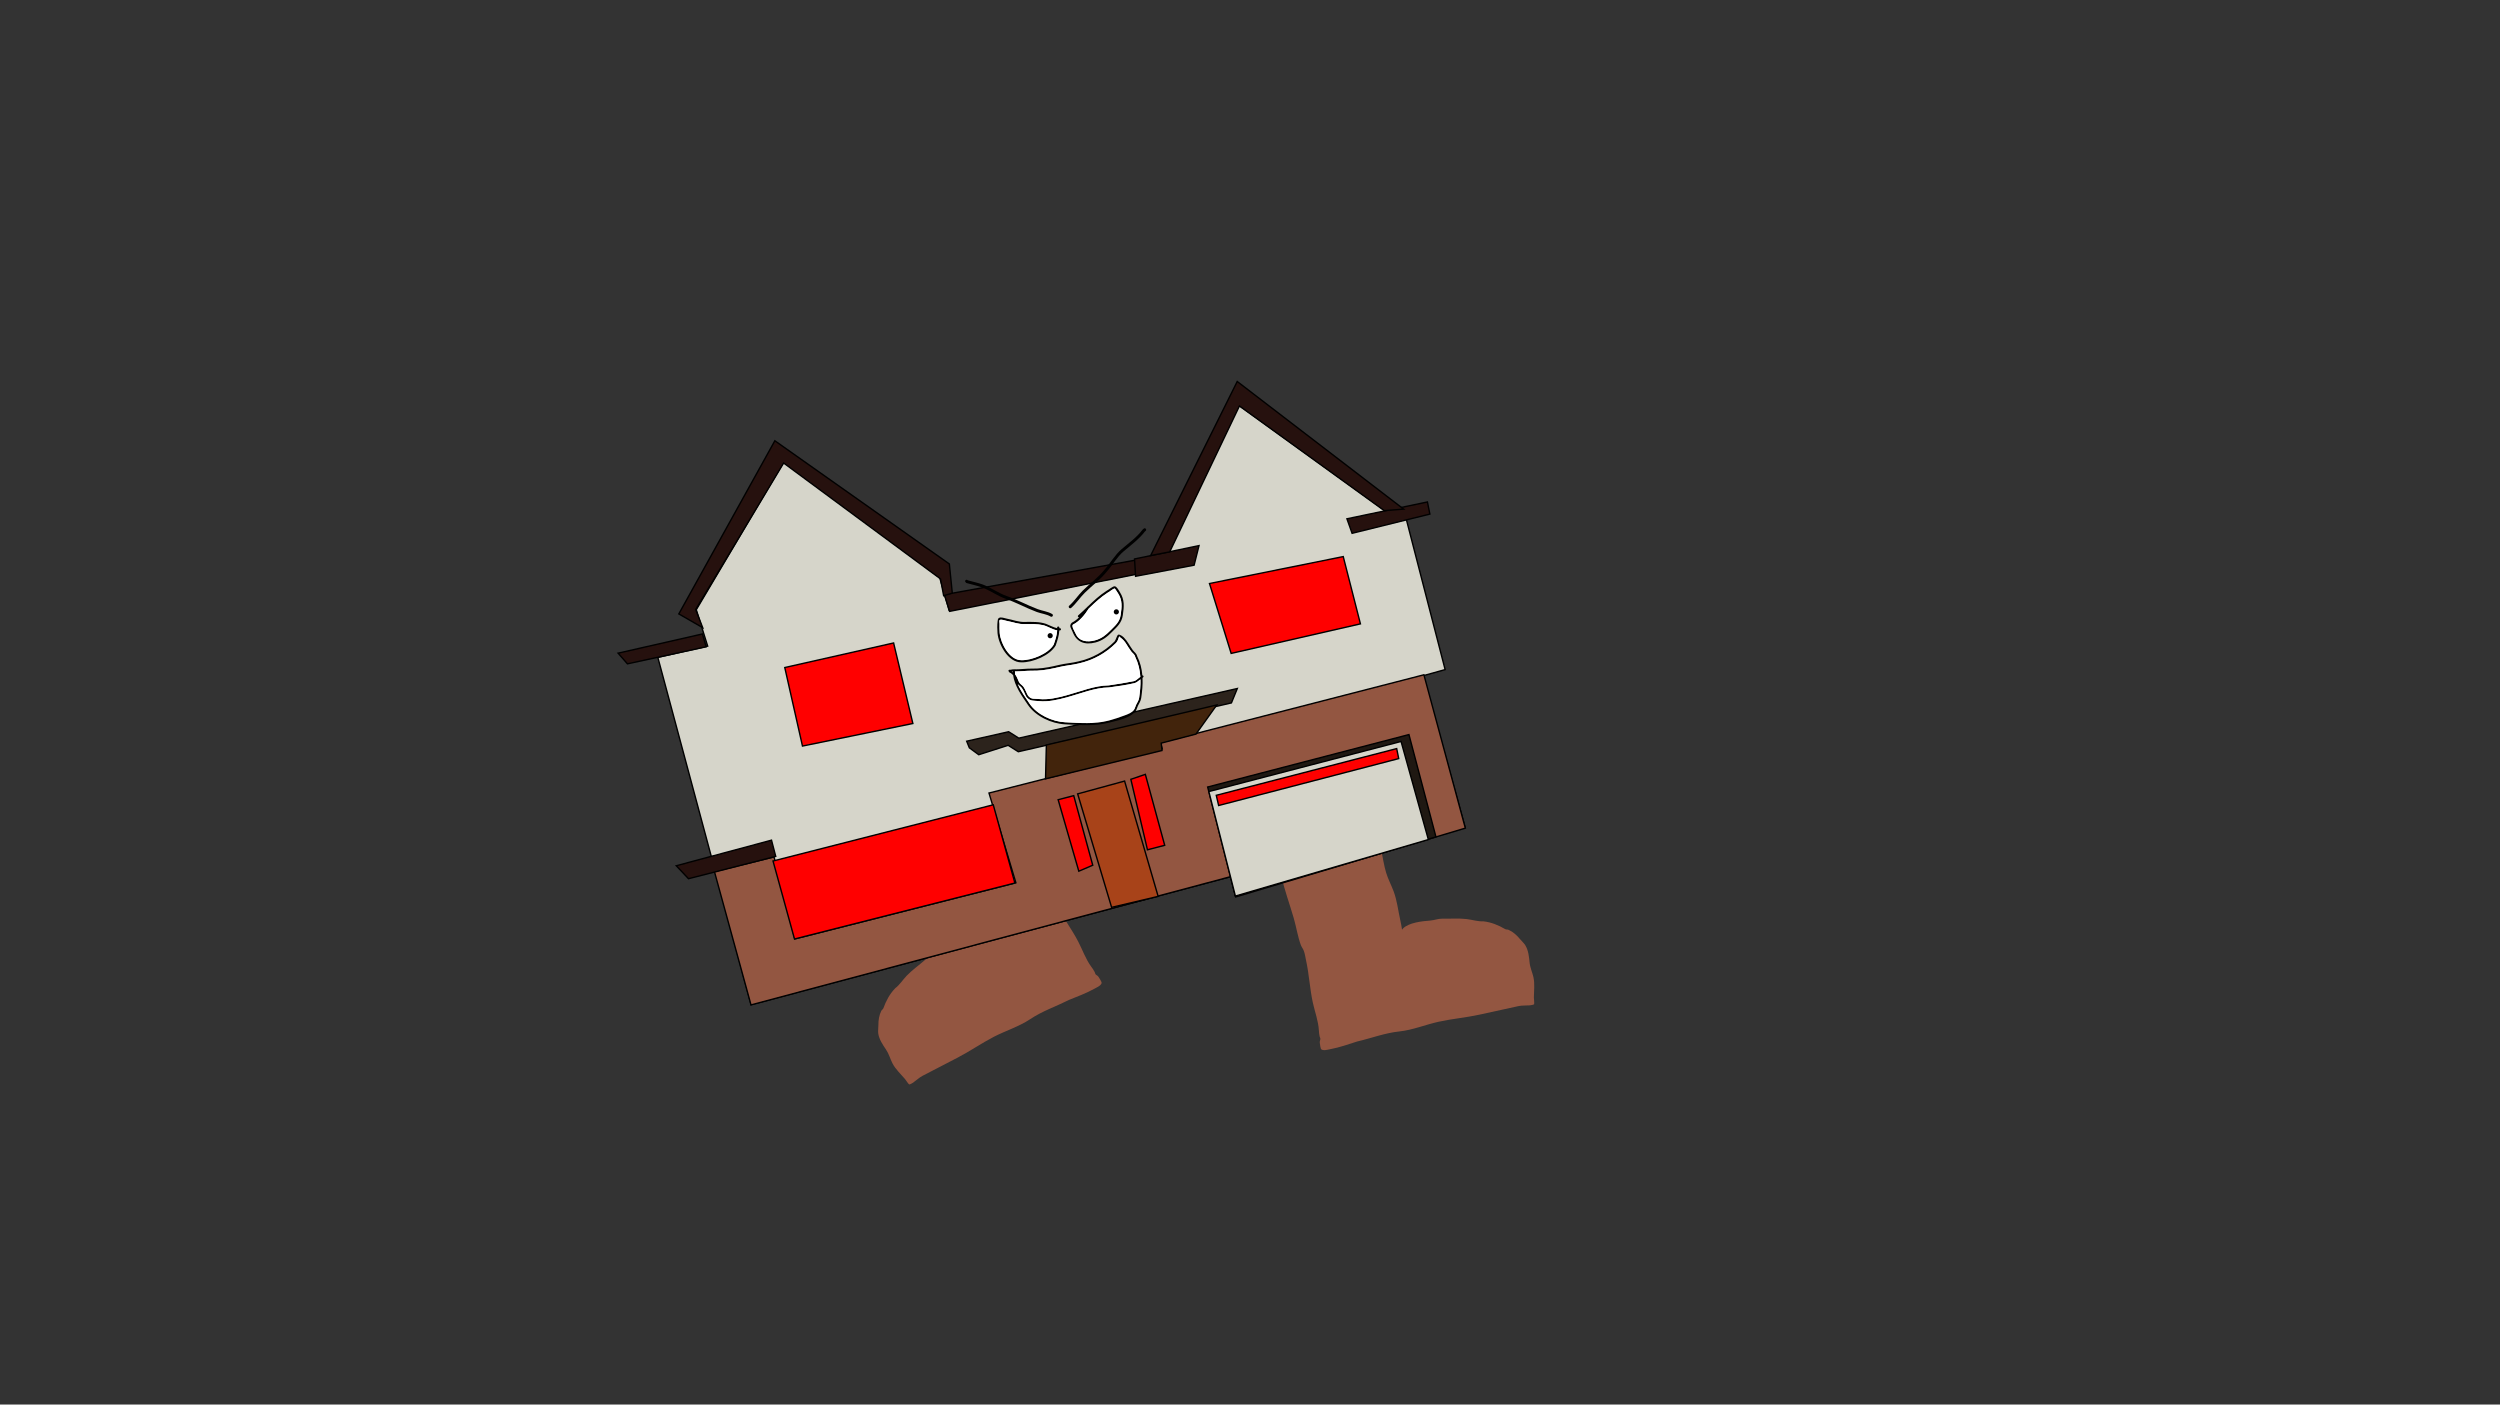 <svg version="1.1" xmlns="http://www.w3.org/2000/svg" xmlns:xlink="http://www.w3.org/1999/xlink" width="1770.465" height="994.674" viewBox="0,0,1770.465,994.674"><rect x="0" y="0" width="1770.465" height="994.674" fill="#333333" stroke="none"/><g transform="translate(584.001,327.296)"><g data-paper-data="{&quot;isPaintingLayer&quot;:true}" fill-rule="nonzero" stroke-linejoin="miter" stroke-miterlimit="10" stroke-dasharray="" stroke-dashoffset="0" style="mix-blend-mode: normal"><path d="M-159.73,449.52v-539.039h959.459v539.039z" fill="none" stroke="#f00000" stroke-width="0" stroke-linecap="butt"/><path d="M318.345,281.749c-0.228,-0.714 0.486,-0.943 0.486,-0.943l0.55,-0.167c0.453,-0.223 1.077,-0.458 1.622,-0.718c-0.257,-2.068 -0.43,-4.163 -0.488,-6.316c-0.004,-0.167 -0.012,-0.338 -0.022,-0.511c-0.439,-0.559 -0.859,-1.026 -1.166,-1.324c-1.682,-1.632 -2.134,-3.885 -3.656,-5.587c-0.505,-0.564 -1.491,-0.445 -2.071,-0.932c-0.809,-0.68 -1.38,-1.856 -2.27,-2.53c-0.504,-0.382 -1.411,0.252 -1.79,0.158c-0.056,-0.014 -0.111,-0.031 -0.165,-0.05l-0.007,0.027l-0.912,-0.231c-0.274,-0.063 -0.5,-0.278 -0.564,-0.571c-0.089,-0.405 0.167,-0.804 0.572,-0.893l1.462,-0.32c5.64,-1.236 11.28,-2.472 16.921,-3.704c10.269,-2.242 20.622,-3.645 30.909,-5.899c9.718,-2.129 19.8,-5.271 29.744,-5.854c3.272,9.364 4.568,19.824 6.692,29.515c1.157,5.283 1.92,10.873 3.51,16.039c1.35,4.388 3.656,8.745 5.274,13.076c2.352,6.317 3.187,13.521 4.63,20.107c0.502,2.291 0.982,4.551 1.277,6.855c0.043,0.336 0.442,-0.516 0.699,-0.736c4.165,-4.163 13.468,-5.166 19.17,-5.588c3.067,-0.227 5.779,-1.441 8.918,-1.366c5.537,0.142 11.461,-0.361 17.01,0.292c3.896,0.459 7.862,1.791 11.737,1.601c5.698,0.596 10.847,2.767 15.527,5.51c0.699,0.41 1.636,0.177 2.377,0.505c3.065,1.354 5.84,3.776 7.965,6.39c1.247,1.535 2.946,2.94 3.967,4.634c2.104,3.491 2.622,8.155 2.983,12.107c0.33,3.611 1.965,7.024 2.74,10.479c1.027,4.719 0.34,9.443 0.292,14.21c-0.009,0.866 0.44,4.258 0.156,4.862c-0.188,0.4 -2.706,0.776 -2.933,0.793c-2.822,0.21 -5.534,-0.029 -8.267,0.57c-9.127,2 -18.254,4 -27.381,5.999c-9.697,2.125 -19.394,2.935 -28.927,5.023c-9.29,2.035 -18.409,5.883 -27.934,6.895c-10.274,1.078 -19.847,4.807 -29.819,7.107c-6.116,1.927 -12.474,4.224 -18.772,5.387c-1.73,0.319 -4.992,1.347 -6.581,0.236c-0.748,-0.524 -0.949,-3.727 -1.132,-4.565c-0.154,-0.851 0.13,-1.737 0.373,-2.567c0.197,-0.675 -0.356,-1.361 -0.507,-2.048c-0.345,-1.581 -0.461,-2.937 -0.55,-4.533c-0.35,-6.303 -2.892,-13.175 -4.245,-19.349c-2.178,-9.938 -2.594,-19.841 -4.788,-29.852c-0.499,-2.277 -0.827,-4.819 -1.651,-7.003c-0.526,-1.395 -1.56,-2.602 -2.072,-4.004c-2.179,-5.974 -3.213,-12.749 -4.982,-18.898c-2.894,-10.066 -6.607,-19.978 -8.85,-30.216c-0.848,-3.87 -1.649,-7.601 -2.194,-11.395c-0.414,0.184 -0.821,0.354 -1.161,0.524l-0.761,0.252c0,0 -0.714,0.228 -0.943,-0.486zM322.103,275.586c0.06,0.983 0.143,1.955 0.245,2.919c0.56,-0.667 0.315,-1.775 -0.245,-2.919z" data-paper-data="{&quot;index&quot;:null}" fill="#935641" stroke="none" stroke-width="0.5" stroke-linecap="butt"/><path d="M135.633,245.404l-0.746,0.293c-0.371,0.087 -0.792,0.216 -1.228,0.34c2.007,3.265 3.779,6.645 5.603,10.162c4.825,9.305 8.312,19.299 12.527,28.887c2.574,5.858 6.113,11.728 8.26,17.713c0.504,1.405 0.481,2.994 0.969,4.403c0.764,2.206 2.138,4.369 3.211,6.439c4.718,9.097 10.732,16.976 15.416,26.008c2.91,5.611 5.352,12.519 9.114,17.588c0.952,1.283 1.731,2.399 2.477,3.835c0.324,0.624 0.337,1.505 0.921,1.898c0.717,0.483 1.503,0.982 1.928,1.735c0.395,0.761 2.29,3.352 2.05,4.233c-0.51,1.871 -3.675,3.167 -5.21,4.029c-5.585,3.135 -11.941,5.436 -17.875,7.868c-9.136,4.611 -18.88,7.869 -27.466,13.612c-7.969,5.315 -17.439,8.192 -25.882,12.57c-8.664,4.493 -16.635,10.073 -25.448,14.644c-8.295,4.301 -16.589,8.603 -24.884,12.904c-2.484,1.288 -4.416,3.206 -6.719,4.85c-0.185,0.132 -2.361,1.454 -2.762,1.266c-0.605,-0.283 -2.43,-3.177 -2.991,-3.837c-3.087,-3.633 -6.636,-6.825 -8.866,-11.109c-1.615,-3.151 -2.541,-6.821 -4.597,-9.807c-2.25,-3.268 -4.836,-7.185 -5.452,-11.214c-0.299,-1.956 0.108,-4.122 0.085,-6.1c-0.039,-3.368 0.545,-7.005 2.034,-10.006c0.36,-0.726 1.229,-1.146 1.504,-1.908c1.842,-5.102 4.411,-10.064 8.41,-14.167c3.1,-2.332 5.296,-5.893 7.997,-8.739c3.847,-4.052 8.722,-7.455 12.887,-11.106c2.365,-2.066 5.226,-2.868 7.729,-4.655c4.653,-3.324 12.445,-8.504 18.309,-7.968c0.338,0.005 1.189,0.404 1.008,0.119c-1.247,-1.96 -2.324,-4.004 -3.404,-6.086c-3.104,-5.985 -7.07,-12.057 -9.303,-18.417c-1.527,-4.364 -2.541,-9.188 -4.311,-13.424c-2.083,-4.987 -5.073,-9.772 -7.562,-14.573c-4.567,-8.807 -10.262,-17.676 -13.737,-26.967c8.016,-5.913 17.776,-9.948 26.607,-14.528c9.348,-4.848 18.204,-10.392 27.531,-15.238c5.124,-2.662 10.25,-5.319 15.376,-7.978l1.329,-0.689c0.368,-0.191 0.82,-0.047 1.011,0.321c0.138,0.266 0.101,0.576 -0.069,0.8l-0.553,0.761l-0.022,-0.016c-0.029,0.049 -0.061,0.097 -0.095,0.144c-0.231,0.314 -1.334,0.408 -1.477,1.023c-0.253,1.088 0.061,2.357 -0.126,3.397c-0.134,0.745 -0.969,1.284 -0.996,2.041c-0.081,2.282 1.012,4.304 0.764,6.634c-0.045,0.425 -0.07,1.053 -0.05,1.763c0.103,0.139 0.206,0.275 0.31,0.406c1.333,1.692 2.54,3.413 3.665,5.167c0.585,-0.149 1.215,-0.368 1.706,-0.486l0.53,-0.224c0,0 0.695,-0.282 0.977,0.414c0.282,0.695 -0.414,0.977 -0.414,0.977zM130.894,244.496c-0.538,-0.807 -1.096,-1.607 -1.679,-2.401c0.301,1.238 0.821,2.246 1.679,2.401z" data-paper-data="{&quot;index&quot;:null}" fill="#935641" stroke="none" stroke-width="0.5" stroke-linecap="butt"/><g><g stroke="#000000" stroke-width="1" stroke-linecap="round"><path d="M-90.916,104.501l62.16,-105.054l110.246,82.342l6.671,23.238l133.3,-26.184l15.557,-1.714l56.24,-117.425l104.909,75.585l13.807,5.332l27.454,106.287l-15.532,4.325l29.645,107.216l-162.609,48.086l-3.398,-13.041l-339.624,90.698l-66.04,-245.935l35.304,-7.978z" fill="#d6d5ca"/><path d="M-78.052,289.956l42.208,-10.378l14.713,58.05l156.559,-39.761l-19.042,-63.544l122.712,-31.252l-1.307,-4.42l186.594,-48.072l29.338,108.6l-162.626,48.727l-3.35,-14.443l-339.904,90.9z" fill="#935641"/><path d="M-83.925,130.749l-55.736,12.08l-6.613,-7.561l59.735,-13.611z" fill="#26110e"/><path d="M84.752,93.82l135.345,-24.43l0.881,9.945l-132.41,26.319z" fill="#26110e"/><path d="M428.623,36.771l-55.09,13.622l-3.658,-10.286l56.999,-11.921z" fill="#26110e"/><path d="M219.452,68.554l45.669,-9.457l-3.475,13.855l-41.441,7.867z" fill="#26110e"/><path d="M62.476,185.079l-78.177,15.973l-12.538,-55.616l77.073,-17.396z" fill="#ff0000"/><path d="M272.541,85.934l94.719,-19.062l12.172,47.649l-91.547,20.923z" fill="#ff0000"/><path d="M290.823,307.053l-19.574,-76.994l142.539,-37.143l19.128,72.468z" fill="#1f1812"/><path d="M290.882,307.282l-18.799,-74.02l136.133,-35.473l19.328,69.484z" fill="#d6d5ca"/><path d="M406.541,209.923l-127.526,33.23l-1.675,-7.221l127.77,-33.087z" fill="#ff0000"/><path d="M203.226,315.281l-24.046,-80.366l33.234,-9.074l23.764,81.665z" fill="#a84319"/><path d="M216.85,224.597l10.264,-3.502l13.712,50.239l-12.21,3.182z" fill="#ff0000"/><path d="M189.863,285.441l-9.868,4.227l-14.639,-50.618l11.047,-2.879z" fill="#ff0000"/><path d="M134.731,298.048l-156.074,39.635l-15.219,-55.227l155.975,-39.816z" fill="#ff0000"/><path d="M100.592,197.613l29.711,-6.707l7.186,4.543l154.758,-35.153l-4.174,10.194l-150.927,34.568l-7.186,-4.543l-20.822,6.668l-6.655,-4.889z" fill="#2c231c"/><path d="M156.429,224.25l0.588,-23.954l120.676,-28.341l-14.709,20.597l-24.614,6.414l0.538,5.241z" fill="#42240c"/><path d="M-34.643,279.168l-61.776,15.825l-8.656,-9.182l67.442,-18.118z" fill="#26110e"/><path d="M396.304,34.315l-102.543,-74.12l-49.407,103.349l-13.468,2.567l61.307,-123.237l117.857,90.392z" fill="#26110e"/><path d="M82.058,82.686l-111.097,-82.082l-62.316,103.767l4.994,12.835l-16.908,-9.731l68.004,-122.626l123.577,87.253l2.085,20.661l-6.12,1.83z" fill="#26110e"/></g><path d="M186.391,102.171c4.15,-3.979 8.263,-7.874 13.279,-11.078c1.334,-0.598 4.368,-3.282 5.745,-3.191c1.526,0.1 3.033,3.164 3.74,4.27c3.372,5.279 2.86,10.175 2.034,16.101c-0.773,5.542 -3.958,8.193 -7.763,12.034c-3.464,3.496 -6.767,6.12 -11.665,7.404c-7.529,1.933 -13.343,-0.144 -16.177,-7.573c-0.99,-2.594 -2.856,-4.144 -0.5,-6.46c1.773,-0.873 3.527,-2.22 5.14,-3.79c-0.207,0.042 -0.466,0.008 -0.709,-0.269c-0.519,-0.593 0.074,-1.112 0.074,-1.112c2.157,-1.886 4.188,-3.828 6.2,-5.758c0.039,-0.067 0.077,-0.133 0.114,-0.199zM187.83,102.964c-0.111,0.186 -0.272,0.29 -0.272,0.29l-0.045,0.014c-0.162,0.156 -0.324,0.312 -0.487,0.468c-2.571,4.177 -6.638,9.131 -11.072,11.256c-1.437,0.964 1.17,4.882 1.805,6.364c2.441,5.693 8.177,6.269 13.603,4.831c4.638,-1.2 7.681,-3.695 10.945,-6.991c3.56,-3.594 6.599,-5.983 7.319,-11.14c0.775,-5.545 1.354,-10.087 -1.802,-15.035c-0.197,-0.308 -2.258,-3.576 -2.435,-3.542c-1.398,0.267 -3.547,2.369 -4.972,3.002c-4.734,3.044 -8.66,6.716 -12.588,10.483z" fill="#000000" stroke="none" stroke-width="0.5" stroke-linecap="butt"/><path d="M200.439,92.432c1.425,-0.633 3.58,-2.732 4.979,-2.999c0.177,-0.034 2.246,3.24 2.443,3.548c3.155,4.948 2.594,9.526 1.819,15.07c-0.719,5.157 -3.776,7.588 -7.336,11.182c-3.265,3.296 -6.349,5.804 -10.986,7.004c-5.426,1.438 -11.197,0.842 -13.638,-4.851c-0.635,-1.482 -3.251,-5.416 -1.814,-6.38c4.434,-2.125 8.511,-7.131 11.082,-11.307c0.162,-0.156 0.328,-0.315 0.49,-0.471l0.045,-0.014c0,0 0.163,-0.106 0.274,-0.292c3.928,-3.767 7.909,-7.448 12.643,-10.492z" data-paper-data="{&quot;noHover&quot;:false,&quot;origItem&quot;:[&quot;Path&quot;,{&quot;applyMatrix&quot;:true,&quot;segments&quot;:[[[274.12499,131.23562],[4.52111,-2.5262],[-0.14706,0.14413]],[273.80453,131.43755],[[273.75988,131.43976],[0,0],[-0.18675,0.10448]],[[273.19936,131.75351],[0.18694,-0.10467],[-3.36951,3.2293]],[[260.30254,139.46207],[4.5932,-0.89246],[-1.55461,0.5425]],[[260.43803,145.75564],[-0.2296,-1.517],[0.88211,5.82814]],[[271.80541,153.4686],[-5.3413,0.02189],[4.55867,0.00767]],[[283.56253,149.65698],[-3.79755,2.25196],[4.14099,-2.45562]],[[292.97559,141.15478],[-1.90003,4.57629],[2.04386,-4.91995]],[[294.92401,126.87708],[1.71852,5.31356],[-0.10703,-0.33093]],[[293.5316,123.03065],[0.17105,0.01138],[-1.35157,-0.08989]],[[288.23274,124.60254],[1.46402,-0.24137],[-5.08987,1.66728]]],&quot;closed&quot;:true}]}" fill="#ffffff" stroke="none" stroke-width="0.5" stroke-linecap="butt"/><path d="M165.22,116.417c0.763,-0.199 0.961,0.564 0.961,0.564l0.077,0.39c0,0.09 -0,0.18 -0.001,0.269c0.042,-0.011 0.082,-0.023 0.121,-0.037c0,0 0.763,-0.199 0.961,0.564c0.199,0.763 -0.564,0.961 -0.564,0.961c-0.189,0.04 -0.382,0.068 -0.578,0.085c-0.25,3.71 -1.264,6.851 -2.587,10.646c-4.125,7.089 -16.229,12.07 -24.308,11.919c-9.247,0.092 -16.11,-12.463 -16.869,-20.642c-0.238,-2.69 -0.27,-5.701 0.044,-8.369c0.098,-0.828 0.099,-1.919 0.968,-2.444c1.463,-0.883 4.089,0.239 5.578,0.504c4.406,0.786 8.362,2.575 12.985,2.303c4.87,-0.017 10.135,-0.25 14.782,1.392c1.811,0.64 5.428,2.616 7.893,3.086c-0.001,-0.074 -0.001,-0.148 -0.003,-0.223l-0.026,-0.008c0,0 -0.199,-0.763 0.564,-0.961zM164.643,119.142c-3.17,-0.499 -6.855,-2.92 -9.788,-3.637c-4.112,-1.006 -8.601,-0.81 -12.798,-0.798c-4.743,0.267 -8.793,-1.519 -13.307,-2.326c-1.223,-0.219 -3.263,-1.118 -4.513,-0.693c-0.871,0.296 -0.354,1.817 -0.351,2.736c0.008,2.165 -0.081,4.4 0.118,6.571c0.638,7.343 6.956,19.29 15.309,19.207c7.408,0.213 19.037,-4.534 22.866,-11.003c1.236,-3.601 2.248,-6.556 2.463,-10.057z" fill="#000000" stroke="none" stroke-width="0.5" stroke-linecap="butt"/><path d="M162.23,129.217c-3.829,6.469 -15.524,11.248 -22.932,11.035c-8.354,0.083 -14.708,-11.919 -15.345,-19.262c-0.199,-2.171 -0.107,-4.421 -0.114,-6.586c-0.003,-0.92 -0.517,-2.446 0.353,-2.742c1.251,-0.425 3.292,0.47 4.516,0.689c4.514,0.807 8.591,2.572 13.334,2.305c4.196,-0.012 8.745,-0.189 12.857,0.816c2.932,0.717 6.627,3.16 9.797,3.659c-0.215,3.501 -1.229,6.484 -2.465,10.085z" data-paper-data="{&quot;noHover&quot;:false,&quot;origItem&quot;:[&quot;Path&quot;,{&quot;applyMatrix&quot;:true,&quot;segments&quot;:[[[248.89009,140.56963],[-1.03767,3.17249],[-2.79957,-1.22013]],[[240.74963,134.87163],[2.52832,1.36419],[-3.54499,-1.91275]],[[229.15604,131.06567],[3.86717,0.99588],[-4.43149,-0.89251]],[[217.46009,125.73049],[3.96328,1.82658],[-1.07387,-0.49492]],[[213.46998,124.00951],[1.25379,-0.09136],[-0.87277,0.0636]],[[212.49036,126.44515],[0.21763,-0.84759],[-0.51247,1.99589]],[[211.02218,132.5247],[0.33785,-2.04724],[-1.17462,6.91473]],[[220.51155,153.88566],[-7.71273,-1.92818],[6.7709,1.97384]],[[244.20896,149.24036],[-5.07827,5.03804],[2.00193,-3.01961]]],&quot;closed&quot;:true}]}" fill="#ffffff" stroke="none" stroke-width="0.5" stroke-linecap="butt"/><path d="M157.933,123.355c-0.256,-0.983 0.333,-1.987 1.316,-2.243c0.983,-0.256 1.987,0.333 2.243,1.316c0.256,0.983 -0.333,1.987 -1.316,2.243c-0.983,0.256 -1.987,-0.333 -2.243,-1.316z" fill="#000000" stroke="none" stroke-width="0.5" stroke-linecap="butt"/><path d="M204.799,106.49c-0.256,-0.983 0.333,-1.987 1.316,-2.243c0.983,-0.256 1.987,0.333 2.243,1.316c0.256,0.983 -0.333,1.987 -1.316,2.243c-0.983,0.256 -1.987,-0.333 -2.243,-1.316z" fill="#000000" stroke="none" stroke-width="0.5" stroke-linecap="butt"/><path d="M100.261,83.326c0.557,-0.145 0.889,0.095 1.075,0.341c3.505,0.999 7.202,1.734 10.615,2.973c5.886,2.137 11.086,6.144 16.991,8.173c7.595,2.628 14.509,6.517 21.991,9.299c3.405,1.266 7.031,1.585 10.19,3.427c0,0 0.906,0.532 0.375,1.438c-0.532,0.906 -1.438,0.375 -1.438,0.375c-3.006,-1.776 -6.576,-2.052 -9.835,-3.26c-7.479,-2.774 -14.383,-6.667 -21.97,-9.292c-5.918,-2.06 -11.13,-6.049 -17.034,-8.188c-3.519,-1.275 -7.344,-2.006 -10.939,-3.061l-0.773,-0.942c0,0 -0.265,-1.017 0.752,-1.282z" fill="#000000" stroke="none" stroke-width="0.5" stroke-linecap="butt"/><path d="M227.443,47.171c0.692,0.791 -0.099,1.483 -0.099,1.483l-0.542,0.442c-3.96,5.269 -10,9.786 -15.034,14.034c-4.702,3.968 -7.801,9.712 -11.869,14.274c-4.634,5.823 -10.36,9.861 -15.614,15.042c-3.426,3.378 -6.093,7.603 -9.69,10.77c0,0 -0.791,0.692 -1.483,-0.099c-0.692,-0.791 0.099,-1.483 0.099,-1.483c3.577,-3.104 6.209,-7.342 9.598,-10.684c5.207,-5.135 10.89,-9.134 15.483,-14.9c4.146,-4.654 7.305,-10.451 12.095,-14.505c4.893,-4.141 10.925,-8.544 14.729,-13.705l0.844,-0.769c0,0 0.791,-0.692 1.483,0.099z" fill="#000000" stroke="none" stroke-width="0.5" stroke-linecap="butt"/><path d="M223.542,152.042c-0.32,-4.81 -1.379,-9.527 -3.61,-14.077c-0.497,-2.015 -1.719,-2.405 -2.909,-3.969c-1.312,-1.725 -2.465,-3.703 -3.628,-5.512c-1.004,-1.562 -2.198,-2.978 -3.764,-4.056c-0.383,-0.264 -0.933,-1.31 -1.088,-0.872c-0.637,1.806 -0.796,2.892 -2.143,4.467c-7.36,7.357 -16.397,12.33 -26.505,14.576c-4.489,1.122 -9.031,1.388 -13.5,2.442c-5.349,1.262 -10.285,2.329 -15.795,2.602c-4.398,0.001 -8.631,0.121 -12.986,0.503c-0.945,0.083 -1.9,0.04 -2.848,0.039c0.056,0.154 0.056,0.286 0.056,0.286c-0,0.597 0.032,1.193 0.092,1.787c1.227,1.505 1.844,3.459 2.7,5.343c0.681,1.499 2.257,2.136 3.229,3.472c1.322,1.817 2.093,4.37 3.26,6.334c2.347,2.806 4.337,1.955 7.677,2.306c6.581,0.693 13.147,-0.912 19.443,-2.611c9.667,-2.608 19.873,-6.947 29.959,-7.038c6.05,-0.814 11.881,-1.847 17.835,-2.998c1.512,-0.292 3.053,-2.08 4.524,-3.024zM223.627,153.812c-1.377,1.032 -2.757,2.365 -4.245,2.709c-6.002,1.389 -11.962,2.22 -18.093,3.04c-9.99,0.103 -20.098,4.407 -29.675,6.99c-6.469,1.744 -13.231,3.379 -19.992,2.655c-3.839,-0.411 -6.002,0.331 -8.742,-2.929c-1.153,-1.928 -1.921,-4.532 -3.233,-6.299c-0.84,-1.131 -2.037,-1.77 -2.864,-2.857c2.118,5.003 5.567,9.735 8.387,13.911c5.219,7.76 16.09,12.736 25.237,13.143c10.606,0.471 20.337,1.515 30.82,-1.204c3.749,-0.972 7.222,-2.203 10.856,-3.518c2.561,-0.926 5.36,-1.84 7.008,-4.219c0.669,-0.966 0.914,-2.342 1.442,-3.401c0.857,-1.72 1.895,-3.084 2.163,-5c0.648,-4.372 1.059,-8.729 0.929,-13.021zM133.362,148.236c-0.304,0.026 -0.606,0.066 -0.906,0.124l0.016,0.017l-0.007,0.006c0.31,0.137 0.596,0.291 0.862,0.458c-0.003,-0.123 -0.004,-0.246 -0.004,-0.369c0,0 0,-0.105 0.039,-0.237zM133.47,150.801c-0.599,-0.574 -1.246,-1.083 -1.853,-1.664l-0.266,0.236l-0.994,-1.119c-0.119,-0.133 -0.192,-0.308 -0.192,-0.501c0,-0.414 0.336,-0.75 0.75,-0.75h0.783c1.882,-0.53 3.847,-0.181 5.786,-0.352c4.381,-0.388 8.655,-0.509 13.08,-0.509c5.411,-0.27 10.245,-1.328 15.5,-2.566c4.468,-1.052 9.002,-1.318 13.488,-2.439c9.813,-2.181 18.601,-6.984 25.749,-14.135c0.88,-1.024 1.621,-4.08 2.451,-4.721c0.99,-0.765 3.52,1.264 4.093,1.837c2.632,2.629 4.133,5.944 6.376,8.97c1.213,1.636 2.575,2.202 3.121,4.357c2.178,4.356 3.267,8.917 3.655,13.571c0.182,-0.031 0.402,0.006 0.622,0.226c0.53,0.53 0,1.061 0,1.061l-0.506,0.496c0.218,4.71 -0.224,9.499 -0.928,14.252c-0.326,2.102 -1.357,3.551 -2.296,5.432c-0.565,1.131 -0.843,2.568 -1.56,3.604c-3.623,5.229 -12.974,6.845 -18.721,8.335c-10.636,2.756 -20.503,1.729 -31.263,1.251c-9.644,-0.429 -20.896,-5.661 -26.414,-13.802c-4.172,-6.178 -9.51,-13.432 -10.458,-21.071z" fill="#000000" stroke="none" stroke-width="0.5" stroke-linecap="butt"/><path d="M222.748,166.83c-0.268,1.916 -1.306,3.287 -2.163,5.006c-0.528,1.059 -0.774,2.44 -1.443,3.405c-1.649,2.38 -4.449,3.3 -7.01,4.227c-3.635,1.315 -7.113,2.558 -10.862,3.53c-10.484,2.719 -20.283,1.69 -30.89,1.219c-9.147,-0.407 -20.041,-5.422 -25.26,-13.182c-2.82,-4.176 -6.268,-8.924 -8.385,-13.927c0.827,1.087 2.121,1.75 2.961,2.881c1.312,1.767 2.081,4.364 3.235,6.291c2.739,3.26 4.803,2.514 8.642,2.925c6.761,0.724 13.526,-0.926 19.995,-2.67c9.577,-2.584 19.778,-6.893 29.768,-6.996c6.131,-0.819 12.093,-1.645 18.095,-3.034c1.488,-0.344 2.867,-1.678 4.244,-2.71c0.129,4.291 -0.279,8.663 -0.927,13.035z" data-paper-data="{&quot;noHover&quot;:false,&quot;origItem&quot;:[&quot;Path&quot;,{&quot;applyMatrix&quot;:true,&quot;segments&quot;:[[[901.1908,242.28187],[0.25897,8.58245],[-2.75457,2.06416]],[[892.70172,247.70011],[2.9755,-0.68855],[-12.00376,2.77777]],[[856.51586,253.77934],[12.2613,-1.63864],[-19.98097,0.20669]],[[797.16562,267.76031],[19.15457,-5.16794],[-12.93755,3.48811]],[[757.18107,273.06999],[13.52159,1.4485],[-7.67724,-0.82243]],[[739.69753,267.21166],[5.47879,6.52022],[-2.30653,-3.85542]],[[733.23061,254.61449],[2.6249,3.53367],[-1.68039,-2.26217]],[[727.50259,248.90124],[1.65324,2.17382],[4.23557,10.00524]],[[744.27677,276.72334],[-5.63955,-8.3517],[10.43712,15.5204]],[[794.75144,303.00898],[-18.29468,-0.8131],[21.21294,0.9428]],[[856.39201,300.60067],[-20.96746,5.43852],[7.49788,-1.94389]],[[878.10411,293.56472],[-7.269,2.62961],[5.12221,-1.853]],[[892.12079,285.12598],[-3.29758,4.75937],[1.33793,-1.93102]],[[895.00555,278.3238],[-1.05603,2.11882],[1.71417,-3.43932]],[[899.33193,268.32326],[-0.53562,3.83221],[1.29542,-8.74408]]],&quot;closed&quot;:true}]}" fill="#ffffff" stroke="none" stroke-width="0.5" stroke-linecap="butt"/><path d="M219.067,155.078c-5.954,1.151 -11.791,2.197 -17.841,3.011c-10.085,0.092 -20.354,4.452 -30.021,7.06c-6.296,1.7 -12.882,3.289 -19.463,2.597c-3.34,-0.352 -5.335,0.493 -7.682,-2.313c-1.167,-1.964 -1.941,-4.526 -3.263,-6.342c-0.972,-1.336 -2.55,-1.977 -3.231,-3.477c-0.855,-1.884 -1.473,-3.844 -2.701,-5.349c-0.061,-0.594 -0.093,-1.192 -0.092,-1.789c0,0 -0,-0.133 -0.056,-0.287c0.948,0.001 2.002,0.038 2.947,-0.045c4.355,-0.382 8.488,-0.496 12.886,-0.497c5.511,-0.273 10.446,-1.347 15.795,-2.608c4.469,-1.054 9.073,-1.366 13.562,-2.488c10.108,-2.245 19.091,-7.143 26.451,-14.5c1.347,-1.575 1.508,-2.658 2.145,-4.464c0.155,-0.438 0.786,0.549 1.169,0.813c1.566,1.078 2.764,2.501 3.768,4.062c1.163,1.808 2.319,3.795 3.631,5.519c1.19,1.564 2.413,1.959 2.91,3.974c2.231,4.55 3.29,9.284 3.611,14.094c-1.471,0.944 -3.013,2.737 -4.525,3.029z" data-paper-data="{&quot;noHover&quot;:false,&quot;origItem&quot;:[&quot;Path&quot;,{&quot;applyMatrix&quot;:true,&quot;segments&quot;:[[[901.02051,238.74124],[-2.94292,1.88883],[-0.64019,-9.61974]],[[893.80022,210.5869],[4.46278,9.10073],[-0.99333,-4.03058]],[[887.98319,202.64902],[2.37943,3.12748],[-2.62416,-3.44916]],[[880.72767,191.62577],[2.32573,3.6166],[-2.00857,-3.1234]],[[873.19866,183.51347],[3.13225,2.15693],[-0.76541,-0.52708]],[[871.02275,181.77039],[0.3092,-0.87638],[-1.27417,3.61145]],[[866.73651,190.70386],[2.694,-3.15004],[-14.71951,14.7147]],[[813.72675,219.85544],[20.21502,-4.49079],[-8.9775,2.24479]],[[786.72684,224.739],[8.93869,-2.10852],[-10.69886,2.52372]],[[755.13633,229.94391],[11.02106,-0.54697],[-8.79535,0.00134]],[[729.16523,230.95083],[8.70973,-0.76397],[-1.89064,0.16584]],[[723.4699,231.02969],[1.89527,0.00195],[0.11162,0.30751]],[[723.58152,231.60257],[0,0],[-0.00039,1.19433]],[[723.76599,235.17615],[-0.12142,-1.18777],[2.45463,3.00988]],[[729.16533,245.86141],[-1.71088,-3.76706],[1.362,2.9989]],[[735.62378,252.80541],[-1.94415,-2.67143],[2.64437,3.63359]],[[742.14318,265.4742],[-2.33327,-3.92859],[4.69312,5.61151]],[[757.49788,270.08676],[-6.68002,-0.70338],[13.16265,1.38598]],[[796.38415,264.86388],[-12.59167,3.39959],[19.33427,-5.21642]],[[856.30144,250.78701],[-20.17091,0.18372],[12.09907,-1.62887]],[[891.97236,244.79012],[-11.90845,2.30204],[3.02319,-0.58442]]],&quot;closed&quot;:true}]}" fill="#ffffff" stroke="none" stroke-width="0.5" stroke-linecap="butt"/></g><path d="M-159.73,449.52v-539.039h959.459v539.039z" fill="none" stroke="#f00000" stroke-width="0" stroke-linecap="butt"/><path d="M-584.001,667.378v-994.674h1770.465v994.674z" fill="none" stroke="#f00000" stroke-width="0" stroke-linecap="butt"/><path d="M-159.73,448.669v-539.039h959.459v539.039z" fill="none" stroke="#f00000" stroke-width="0" stroke-linecap="butt"/></g></g></svg><!--rotationCenter:904.001105:507.296315-->